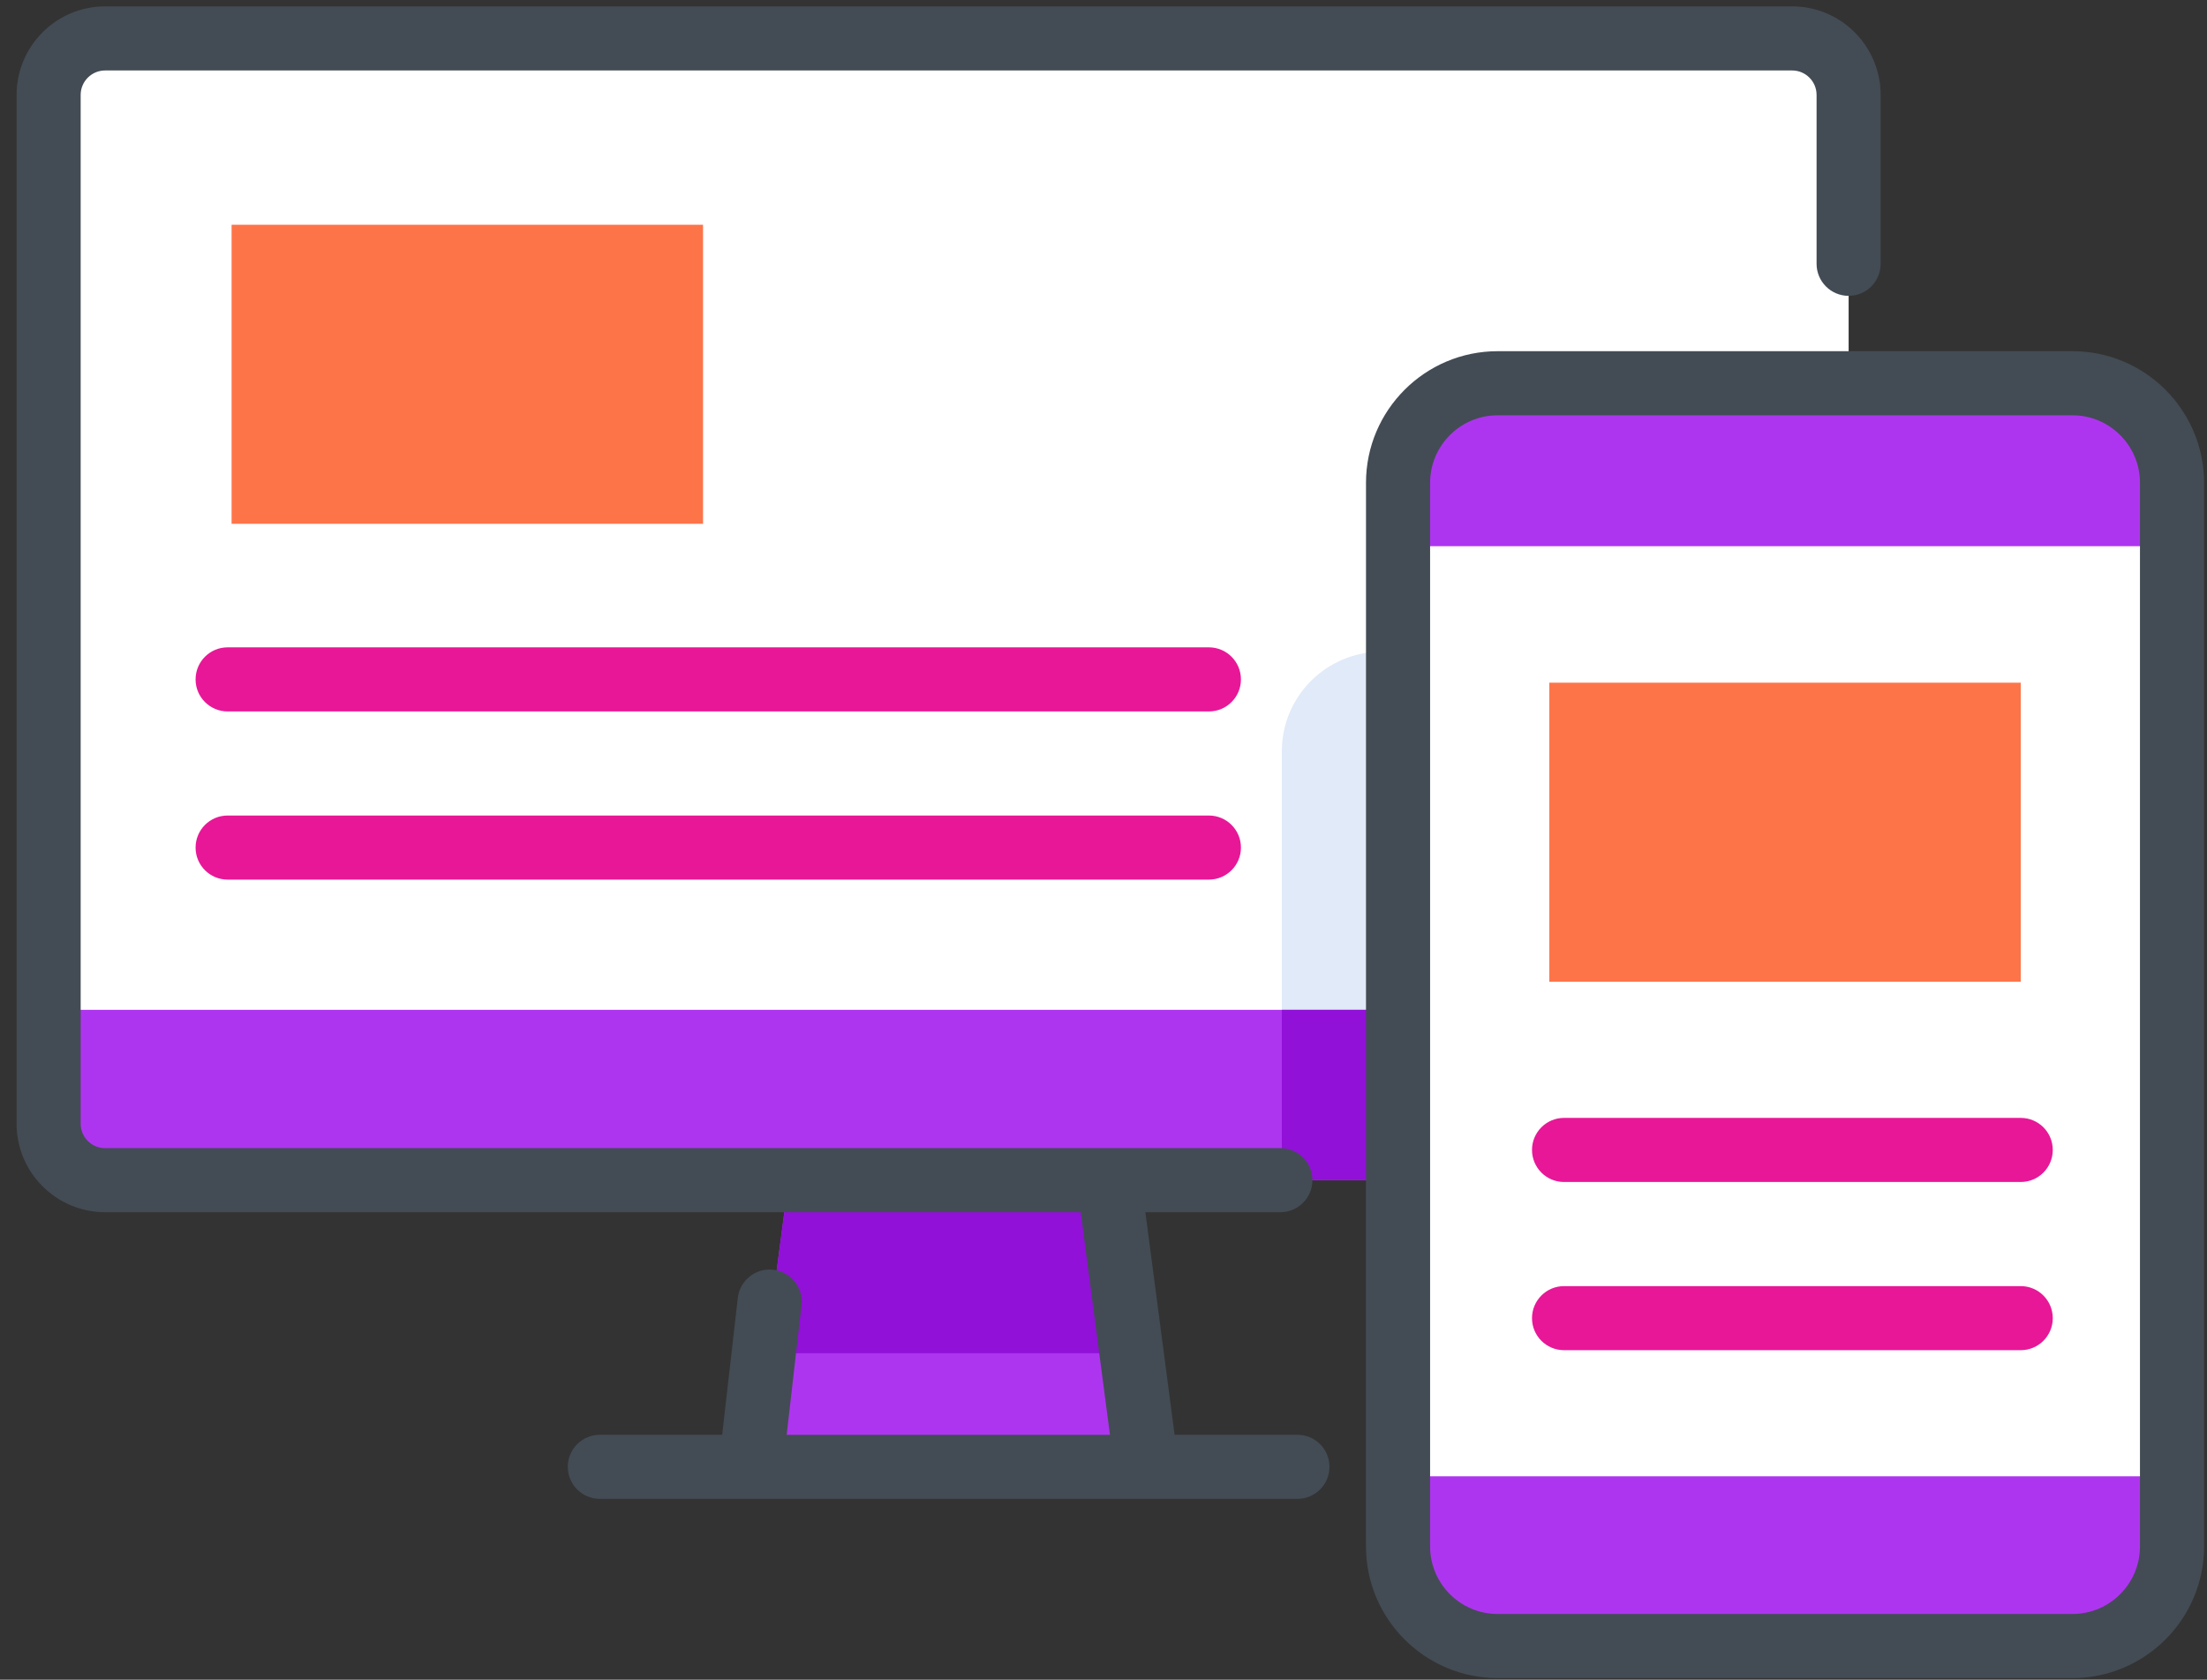 <svg width="113" height="86" viewBox="0 0 113 86" fill="none" xmlns="http://www.w3.org/2000/svg">
<rect x="0" y="0" width="113" height="86" fill="#333333" stroke="none"/>
<path fill-rule="evenodd" clip-rule="evenodd" d="M94.652 4.86V51.702L48.571 54.07L2.49 51.702V4.86C2.49 3.262 3.784 1.967 5.382 1.967H91.761C93.359 1.967 94.65 3.262 94.65 4.86H94.652Z" fill="white"/>
<path fill-rule="evenodd" clip-rule="evenodd" d="M88.701 33.369H70.729C67.914 33.369 65.631 35.652 65.631 38.467V60.425H91.694C93.326 60.425 94.652 59.101 94.652 57.468V33.369H88.703H88.701Z" fill="#E1EAF8"/>
<path fill-rule="evenodd" clip-rule="evenodd" d="M111.208 75.586V79.18C111.208 81.993 108.925 84.275 106.109 84.275H76.68C73.863 84.275 71.581 81.993 71.581 79.18V75.586L91.394 73.31L111.208 75.586ZM94.652 51.704V57.469C94.652 59.103 93.328 60.427 91.694 60.427H56.773L58.702 75.106H38.443L40.373 60.427H5.382C3.784 60.427 2.49 59.132 2.49 57.538V51.704H94.65H94.652ZM111.208 24.722V27.965L91.772 30.626L71.581 27.965V24.722C71.581 21.906 73.863 19.623 76.68 19.623H106.109C108.925 19.623 111.208 21.906 111.208 24.722Z" fill="#AE35F0"/>
<path fill-rule="evenodd" clip-rule="evenodd" d="M39.208 69.285H57.938L56.775 60.427H40.375L39.21 69.285H39.208ZM65.631 60.427H91.694C93.328 60.427 94.652 59.103 94.652 57.469V51.703H65.631V60.427Z" fill="#9111D8"/>
<path fill-rule="evenodd" clip-rule="evenodd" d="M111.208 27.965V75.586H71.581V27.965H111.208V27.965Z" fill="white"/>
<path fill-rule="evenodd" clip-rule="evenodd" d="M79.326 34.953H103.463V50.264H79.326V34.953V34.953ZM11.857 11.507H35.996V26.818H11.857V11.507V11.507Z" fill="#FE7449"/>
<path fill-rule="evenodd" clip-rule="evenodd" d="M66.431 73.462H60.141L58.644 62.065H65.555C66.462 62.065 67.197 61.33 67.197 60.425C67.197 59.518 66.462 58.785 65.555 58.785H5.382C4.691 58.785 4.13 58.224 4.13 57.536V4.86C4.13 4.169 4.691 3.608 5.382 3.608H91.761C92.449 3.608 93.01 4.169 93.01 4.86V13.507C93.01 14.412 93.743 15.147 94.65 15.147C95.557 15.147 96.29 14.412 96.29 13.507V4.86C96.29 2.36 94.259 0.327 91.761 0.327H5.382C2.882 0.327 0.85 2.362 0.85 4.86V57.536C0.85 60.033 2.884 62.065 5.382 62.065H55.333L56.83 73.462H40.279L41.037 66.829C41.139 65.928 40.493 65.115 39.593 65.011C38.691 64.909 37.88 65.555 37.776 66.455L36.976 73.461H30.712C29.805 73.461 29.072 74.194 29.072 75.101C29.072 76.006 29.805 76.741 30.712 76.741H66.43C67.335 76.741 68.07 76.006 68.07 75.101C68.07 74.194 67.335 73.461 66.43 73.461L66.431 73.462Z" fill="#434C54"/>
<path fill-rule="evenodd" clip-rule="evenodd" d="M106.11 17.981H76.68C72.964 17.981 69.94 21.004 69.94 24.721V79.178C69.94 82.893 72.963 85.917 76.68 85.917H106.11C109.826 85.917 112.85 82.894 112.85 79.178V24.721C112.85 21.005 109.827 17.981 106.11 17.981V17.981ZM109.568 79.178C109.568 81.084 108.017 82.635 106.11 82.635H76.68C74.773 82.635 73.222 81.084 73.222 79.178V24.721C73.222 22.814 74.773 21.263 76.68 21.263H106.11C108.017 21.263 109.568 22.814 109.568 24.721V79.178Z" fill="#434C54"/>
<path fill-rule="evenodd" clip-rule="evenodd" d="M61.897 33.144H11.655C10.749 33.144 10.014 33.877 10.014 34.786C10.014 35.691 10.749 36.426 11.655 36.426H61.897C62.802 36.426 63.537 35.691 63.537 34.786C63.537 33.879 62.802 33.144 61.897 33.144ZM103.463 65.849H80.08C79.175 65.849 78.44 66.584 78.44 67.489C78.44 68.396 79.175 69.129 80.08 69.129H103.463C104.37 69.129 105.103 68.396 105.103 67.489C105.103 66.584 104.37 65.849 103.463 65.849ZM103.463 57.236H80.08C79.175 57.236 78.44 57.971 78.44 58.876C78.44 59.783 79.175 60.518 80.08 60.518H103.463C104.37 60.518 105.103 59.785 105.103 58.876C105.103 57.971 104.37 57.236 103.463 57.236ZM61.897 41.755H11.655C10.749 41.755 10.014 42.49 10.014 43.396C10.014 44.303 10.749 45.036 11.655 45.036H61.897C62.802 45.036 63.537 44.303 63.537 43.396C63.537 42.49 62.802 41.755 61.897 41.755Z" fill="#E81797"/>
</svg>

